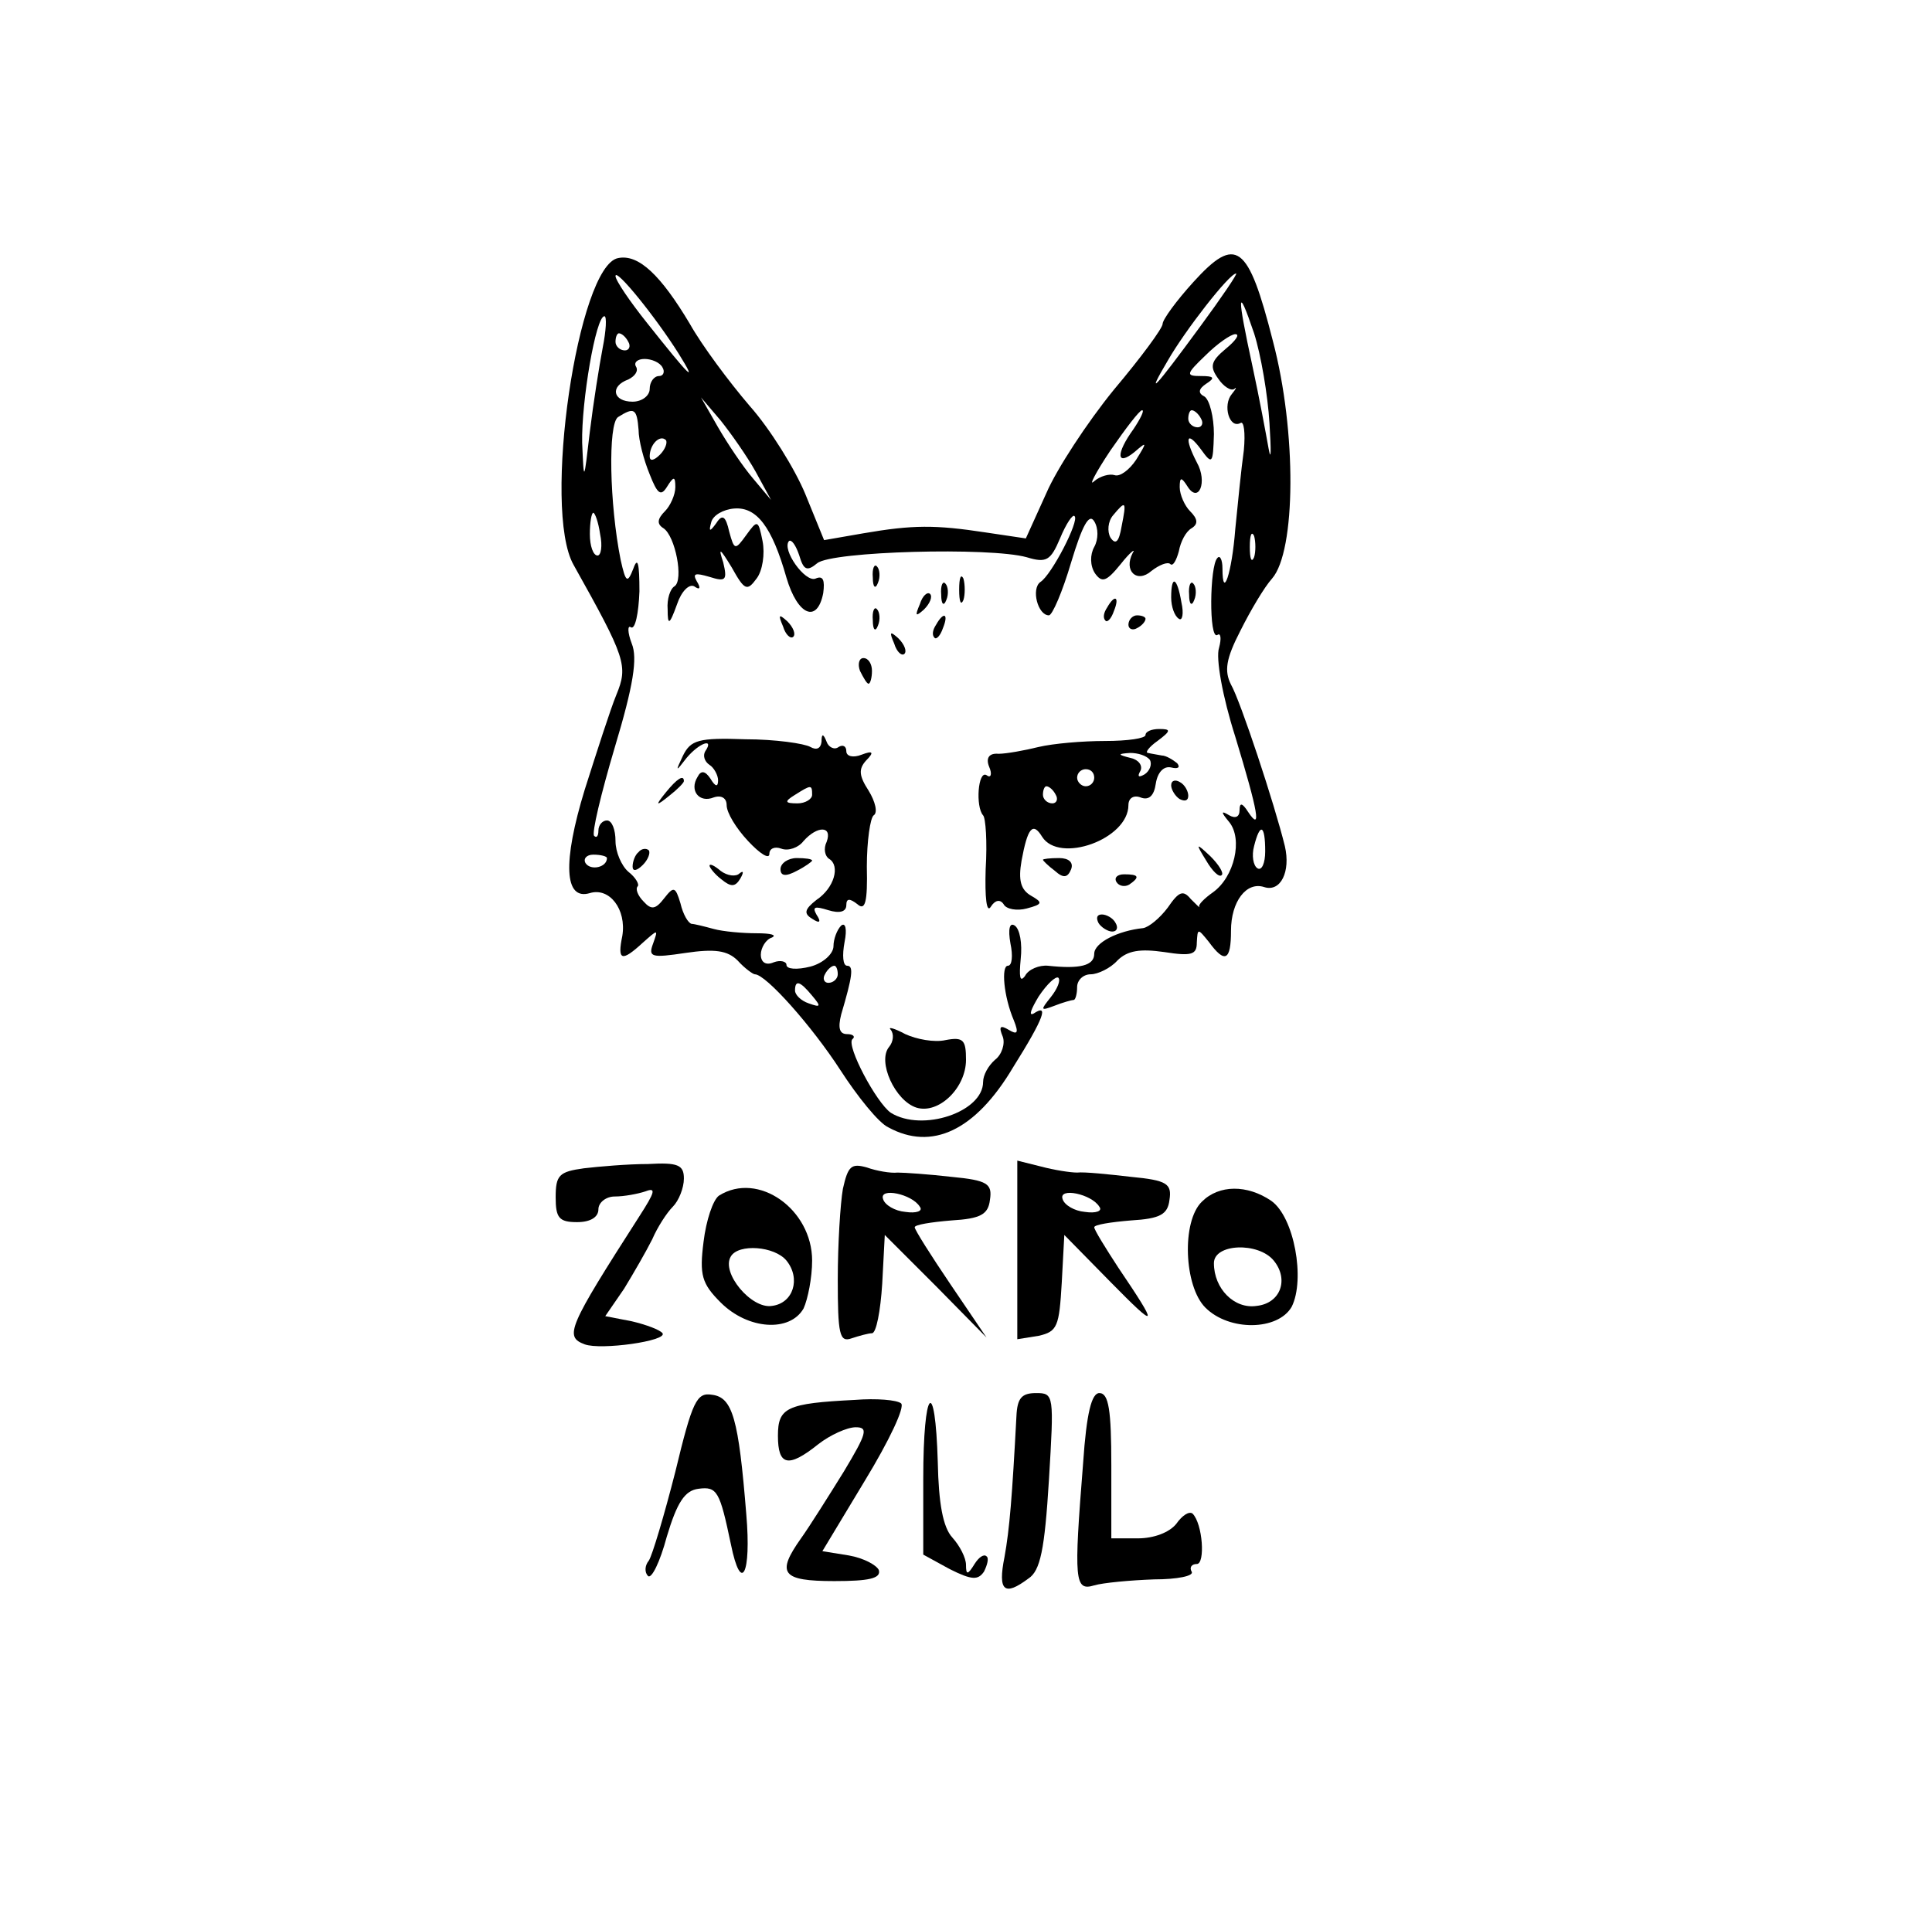 <?xml version="1.0" standalone="no"?>
<!DOCTYPE svg PUBLIC "-//W3C//DTD SVG 20010904//EN"
 "http://www.w3.org/TR/2001/REC-SVG-20010904/DTD/svg10.dtd">
<svg version="1.0" xmlns="http://www.w3.org/2000/svg"
 width="226pt" height="223pt" viewBox="0 0 226 223"
 preserveAspectRatio="xMidYMid meet">

<g transform="translate(0,223) scale(0.1,-0.1)"
fill="#000000" stroke="none">
<path d="M1396 1900 c-20 -22 -36 -44 -36 -49 0 -5 -25 -39 -57 -77 -31 -38
-67 -93 -79 -121 l-24 -53 -47 7 c-59 9 -85 9 -143 -1 l-46 -8 -22 54 c-12 29
-41 76 -65 103 -24 28 -56 71 -70 96 -34 57 -60 82 -84 77 -47 -9 -89 -294
-52 -359 61 -109 64 -118 50 -152 -7 -17 -23 -67 -37 -111 -26 -85 -24 -130 6
-121 23 7 43 -19 38 -50 -6 -29 -1 -31 24 -8 18 16 18 16 12 -1 -6 -16 -2 -17
38 -11 34 5 49 3 61 -9 8 -9 18 -16 20 -16 13 0 67 -61 100 -112 20 -31 45
-62 56 -67 51 -28 102 -4 146 70 37 59 42 75 24 63 -6 -3 -3 5 6 20 10 15 20
24 23 22 3 -3 -1 -13 -9 -23 -12 -15 -12 -16 4 -10 10 4 21 7 23 7 2 0 4 7 4
15 0 8 7 15 16 15 8 0 23 7 31 16 12 12 27 14 55 10 32 -5 38 -3 38 11 1 17 1
17 14 1 19 -26 26 -22 26 13 0 34 18 58 39 51 19 -6 31 18 24 48 -12 49 -52
170 -63 189 -8 16 -6 30 11 63 12 24 28 51 37 61 28 32 29 172 1 278 -29 114
-43 124 -93 69z m-602 -84 c23 -37 13 -27 -37 36 -20 25 -37 50 -37 55 0 10
47 -48 74 -91z m610 32 c-55 -75 -64 -84 -38 -40 20 35 72 102 80 102 2 0 -17
-28 -42 -62z m81 -113 c2 -33 2 -46 -1 -30 -3 17 -11 60 -19 97 -18 83 -18 97
2 38 8 -25 16 -72 18 -105z m-780 88 c-4 -21 -11 -65 -15 -98 -7 -60 -7 -60
-9 -13 -1 48 16 148 26 148 3 0 2 -17 -2 -37z m30 7 c3 -5 1 -10 -4 -10 -6 0
-11 5 -11 10 0 6 2 10 4 10 3 0 8 -4 11 -10z m699 -8 c-18 -15 -19 -21 -9 -35
6 -9 15 -15 19 -12 3 3 2 0 -3 -6 -11 -13 -3 -41 10 -34 4 3 6 -11 4 -32 -3
-21 -7 -62 -10 -92 -4 -52 -15 -84 -15 -46 0 10 -3 16 -6 12 -9 -9 -10 -96 0
-90 4 3 5 -4 2 -15 -4 -12 4 -57 19 -104 27 -89 31 -112 15 -88 -7 11 -10 11
-10 2 0 -8 -5 -10 -12 -6 -10 6 -10 4 0 -8 16 -20 6 -64 -19 -82 -10 -7 -18
-15 -16 -17 1 -2 -3 2 -10 9 -9 11 -14 9 -27 -10 -9 -12 -22 -23 -29 -24 -29
-3 -57 -17 -57 -30 0 -14 -17 -18 -54 -14 -10 1 -23 -4 -27 -12 -6 -8 -7 -1
-5 20 2 18 -1 35 -7 39 -6 4 -8 -4 -5 -21 3 -14 2 -26 -3 -26 -8 0 -5 -36 7
-64 6 -15 4 -17 -6 -11 -10 6 -12 4 -7 -8 3 -8 -1 -21 -9 -27 -8 -7 -14 -18
-14 -26 0 -35 -71 -59 -108 -36 -17 12 -52 78 -45 86 4 3 1 6 -6 6 -9 0 -11 7
-7 23 13 44 15 57 7 57 -5 0 -6 12 -3 28 3 15 1 23 -4 19 -5 -5 -9 -16 -9 -24
0 -9 -12 -20 -27 -24 -16 -4 -28 -3 -28 2 0 4 -7 6 -15 3 -9 -4 -15 0 -15 9 0
8 6 18 13 20 6 3 -1 5 -18 5 -16 0 -39 2 -50 5 -11 3 -23 6 -26 6 -4 1 -10 11
-13 24 -6 20 -8 20 -19 6 -10 -13 -15 -14 -24 -4 -7 7 -10 15 -7 18 2 2 -2 10
-11 17 -8 7 -15 23 -15 36 0 13 -4 24 -10 24 -5 0 -10 -5 -10 -12 0 -6 -2 -9
-5 -6 -3 3 8 49 24 103 22 73 27 105 20 122 -5 13 -5 22 -1 19 5 -3 9 16 10
42 0 33 -2 41 -7 27 -7 -18 -9 -17 -15 10 -13 65 -15 159 -3 167 19 12 22 10
24 -15 0 -12 6 -35 13 -52 9 -23 13 -26 20 -15 8 13 10 13 10 0 0 -9 -6 -22
-12 -28 -9 -9 -10 -15 -2 -20 14 -9 24 -61 13 -68 -5 -3 -9 -15 -8 -27 0 -19
2 -19 11 6 5 15 14 24 20 21 7 -5 8 -2 3 6 -5 9 -2 10 15 5 19 -6 21 -4 16 17
-6 18 -4 17 10 -6 15 -27 18 -28 29 -13 7 9 10 29 7 44 -5 25 -6 25 -19 7 -13
-18 -14 -18 -20 4 -4 18 -8 21 -15 10 -8 -11 -9 -10 -6 1 2 8 14 15 27 16 26
2 44 -21 61 -81 13 -44 36 -54 43 -18 2 15 0 21 -9 17 -12 -5 -40 34 -31 44 3
2 8 -5 12 -17 5 -17 9 -19 21 -9 17 14 202 19 245 7 23 -7 28 -4 39 22 7 17
15 29 17 26 6 -5 -27 -69 -40 -77 -11 -8 -3 -39 10 -39 4 0 16 28 26 62 13 43
21 58 27 48 5 -8 5 -21 0 -30 -5 -9 -5 -22 1 -31 8 -11 13 -10 30 11 11 14 18
19 14 13 -11 -21 5 -36 22 -21 9 7 19 11 22 8 3 -3 7 4 10 15 2 11 8 23 15 27
8 5 7 11 -2 20 -6 6 -12 19 -12 28 0 12 2 12 9 1 13 -21 24 5 11 28 -15 29
-12 38 5 15 13 -18 14 -17 15 18 0 20 -5 40 -11 44 -8 4 -7 9 2 15 11 7 9 9
-6 9 -18 0 -18 2 5 24 14 14 30 25 35 25 6 0 0 -8 -11 -17z m-659 -22 c3 -5 1
-10 -4 -10 -6 0 -11 -7 -11 -15 0 -8 -9 -15 -20 -15 -23 0 -27 18 -5 26 8 4
12 10 9 15 -3 5 2 9 10 9 8 0 18 -4 21 -10z m109 -122 l18 -33 -21 25 c-12 14
-30 41 -41 60 l-20 35 23 -27 c12 -15 31 -42 41 -60z m442 50 c-21 -29 -20
-44 1 -27 15 13 15 12 2 -9 -8 -12 -19 -20 -25 -18 -6 2 -17 -1 -24 -7 -7 -7
1 9 19 36 18 26 34 47 37 47 3 0 -2 -10 -10 -22z m79 12 c3 -5 1 -10 -4 -10
-6 0 -11 5 -11 10 0 6 2 10 4 10 3 0 8 -4 11 -10z m-633 -42 c-7 -7 -12 -8
-12 -2 0 14 12 26 19 19 2 -3 -1 -11 -7 -17z m540 -84 c-3 -18 -7 -22 -13 -13
-4 7 -3 19 3 26 15 18 16 17 10 -13z m-610 -9 c3 -14 1 -25 -3 -25 -5 0 -9 11
-9 25 0 14 2 25 4 25 2 0 6 -11 8 -25z m765 -27 c-3 -7 -5 -2 -5 12 0 14 2 19
5 13 2 -7 2 -19 0 -25z m13 -344 c0 -14 -4 -23 -9 -20 -5 3 -7 15 -4 26 7 28
13 25 13 -6z m-770 -8 c0 -11 -19 -15 -25 -6 -3 5 1 10 9 10 9 0 16 -2 16 -4z
m270 -136 c0 -5 -5 -10 -11 -10 -5 0 -7 5 -4 10 3 6 8 10 11 10 2 0 4 -4 4
-10z m-30 -25 c11 -13 10 -14 -4 -9 -9 3 -16 10 -16 15 0 13 6 11 20 -6z"/>
<path d="M1021 1554 c0 -11 3 -14 6 -6 3 7 2 16 -1 19 -3 4 -6 -2 -5 -13z"/>
<path d="M1122 1540 c0 -14 2 -19 5 -12 2 6 2 18 0 25 -3 6 -5 1 -5 -13z"/>
<path d="M1101 1534 c0 -11 3 -14 6 -6 3 7 2 16 -1 19 -3 4 -6 -2 -5 -13z"/>
<path d="M1370 1531 c0 -11 4 -22 9 -25 4 -3 6 6 3 19 -5 30 -12 33 -12 6z"/>
<path d="M1391 1534 c0 -11 3 -14 6 -6 3 7 2 16 -1 19 -3 4 -6 -2 -5 -13z"/>
<path d="M1076 1523 c-6 -14 -5 -15 5 -6 7 7 10 15 7 18 -3 3 -9 -2 -12 -12z"/>
<path d="M1295 1519 c-4 -6 -5 -12 -2 -15 2 -3 7 2 10 11 7 17 1 20 -8 4z"/>
<path d="M1021 1504 c0 -11 3 -14 6 -6 3 7 2 16 -1 19 -3 4 -6 -2 -5 -13z"/>
<path d="M916 1497 c3 -10 9 -15 12 -12 3 3 0 11 -7 18 -10 9 -11 8 -5 -6z"/>
<path d="M1095 1499 c-4 -6 -5 -12 -2 -15 2 -3 7 2 10 11 7 17 1 20 -8 4z"/>
<path d="M1320 1499 c0 -5 5 -7 10 -4 6 3 10 8 10 11 0 2 -4 4 -10 4 -5 0 -10
-5 -10 -11z"/>
<path d="M1046 1477 c3 -10 9 -15 12 -12 3 3 0 11 -7 18 -10 9 -11 8 -5 -6z"/>
<path d="M1006 1445 c4 -8 8 -15 10 -15 2 0 4 7 4 15 0 8 -4 15 -10 15 -5 0
-7 -7 -4 -15z"/>
<path d="M1340 1370 c0 -4 -21 -7 -47 -7 -27 0 -61 -3 -78 -7 -16 -4 -38 -8
-47 -8 -11 1 -15 -5 -11 -15 4 -9 2 -14 -3 -10 -10 6 -13 -37 -4 -47 3 -3 5
-31 3 -63 -1 -33 1 -52 6 -44 5 8 11 9 15 3 3 -6 16 -8 27 -5 19 5 19 7 5 15
-12 7 -15 18 -11 41 7 38 13 46 24 28 20 -32 101 -3 101 37 0 8 6 12 14 9 10
-4 16 2 18 16 2 13 9 21 18 19 8 -2 11 0 7 5 -5 4 -13 9 -18 9 -5 1 -12 2 -16
3 -4 0 1 7 11 14 16 12 16 14 2 14 -9 0 -16 -3 -16 -7z m5 -29 c3 -5 0 -13 -6
-17 -7 -4 -9 -3 -5 4 3 6 -2 13 -11 15 -16 4 -16 5 -1 6 9 0 19 -3 23 -8z
m-65 -21 c0 -5 -4 -10 -10 -10 -5 0 -10 5 -10 10 0 6 5 10 10 10 6 0 10 -4 10
-10z m-45 -20 c3 -5 1 -10 -4 -10 -6 0 -11 5 -11 10 0 6 2 10 4 10 3 0 8 -4
11 -10z"/>
<path d="M799 1346 c-9 -19 -9 -20 4 -3 15 18 33 24 22 8 -3 -5 -1 -12 5 -16
5 -3 10 -12 10 -18 0 -8 -3 -8 -9 2 -6 9 -11 10 -15 2 -10 -16 2 -31 19 -24 9
3 15 -1 15 -9 0 -9 11 -27 25 -42 14 -15 25 -22 25 -15 0 6 6 9 14 6 8 -3 20
1 26 9 16 18 34 18 27 -1 -4 -8 -2 -17 3 -20 13 -8 6 -34 -15 -48 -14 -11 -15
-16 -5 -22 9 -6 11 -4 5 5 -5 9 -2 10 14 5 13 -4 21 -2 21 6 0 8 4 8 13 1 9
-8 12 2 11 44 0 30 4 57 8 60 5 3 2 16 -6 29 -11 17 -12 25 -3 35 10 10 8 12
-5 7 -10 -4 -18 -2 -18 4 0 6 -4 8 -9 5 -5 -4 -12 0 -14 6 -4 10 -6 10 -6 0
-1 -8 -6 -10 -13 -6 -7 4 -41 9 -76 9 -55 2 -64 -1 -73 -19z m151 -46 c0 -5
-8 -10 -17 -10 -15 0 -16 2 -3 10 19 12 20 12 20 0z"/>
<path d="M779 1303 c-13 -16 -12 -17 4 -4 9 7 17 15 17 17 0 8 -8 3 -21 -13z"/>
<path d="M1370 1311 c0 -5 5 -13 10 -16 6 -3 10 -2 10 4 0 5 -4 13 -10 16 -5
3 -10 2 -10 -4z"/>
<path d="M747 1233 c-4 -3 -7 -11 -7 -17 0 -6 5 -5 12 2 6 6 9 14 7 17 -3 3
-9 2 -12 -2z"/>
<path d="M1411 1223 c7 -12 15 -20 18 -17 3 2 -3 12 -13 22 -17 16 -18 16 -5
-5z"/>
<path d="M913 1213 c0 -8 6 -9 19 -2 10 5 18 11 18 12 0 2 -8 3 -18 3 -10 0
-19 -6 -19 -13z"/>
<path d="M1220 1224 c0 -1 6 -7 14 -13 10 -9 15 -8 19 2 3 8 -3 13 -14 13 -11
0 -19 -1 -19 -2z"/>
<path d="M830 1217 c0 -2 6 -10 14 -16 11 -9 16 -9 22 1 4 7 4 10 -1 6 -4 -4
-14 -3 -22 3 -7 6 -13 9 -13 6z"/>
<path d="M1306 1198 c3 -5 10 -6 15 -3 13 9 11 12 -6 12 -8 0 -12 -4 -9 -9z"/>
<path d="M1285 1150 c3 -5 11 -10 16 -10 6 0 7 5 4 10 -3 6 -11 10 -16 10 -6
0 -7 -4 -4 -10z"/>
<path d="M1042 1025 c4 -5 3 -14 -2 -20 -14 -17 7 -63 32 -71 26 -8 58 23 58
56 0 23 -3 27 -24 23 -13 -3 -34 1 -47 7 -13 7 -21 9 -17 5z"/>
<path d="M683 863 c-29 -4 -33 -8 -33 -34 0 -24 4 -29 25 -29 16 0 25 6 25 15
0 8 9 15 19 15 11 0 27 3 36 6 13 5 11 -1 -7 -29 -84 -131 -88 -141 -64 -150
19 -7 97 4 91 13 -3 4 -19 10 -36 14 l-31 6 22 32 c11 18 26 44 33 58 6 14 17
31 24 38 7 7 13 22 13 33 0 16 -7 19 -42 17 -24 0 -58 -3 -75 -5z"/>
<path d="M986 839 c-3 -17 -6 -65 -6 -106 0 -64 2 -74 16 -69 9 3 20 6 24 6 5
0 10 26 12 58 l3 57 60 -60 59 -60 -42 62 c-23 34 -42 64 -42 67 0 3 19 6 43
8 34 2 43 7 45 24 3 19 -3 23 -45 27 -26 3 -55 5 -63 5 -8 -1 -25 2 -36 6 -18
5 -22 2 -28 -25z m90 -21 c4 -5 -4 -8 -17 -6 -12 1 -24 8 -26 15 -5 14 34 6
43 -9z"/>
<path d="M1190 767 l0 -104 25 4 c22 5 24 11 27 62 l3 56 54 -55 c56 -57 57
-54 9 17 -15 23 -28 44 -28 47 0 3 19 6 43 8 34 2 43 7 45 24 3 19 -3 23 -45
27 -26 3 -55 6 -63 5 -8 0 -27 3 -42 7 l-28 7 0 -105z m96 51 c4 -5 -4 -8 -17
-6 -12 1 -24 8 -26 15 -5 14 34 6 43 -9z"/>
<path d="M841 831 c-7 -5 -15 -29 -18 -54 -5 -39 -2 -49 20 -71 32 -32 81 -35
97 -7 5 11 10 36 10 56 0 60 -63 105 -109 76z m79 -76 c17 -21 8 -50 -17 -53
-24 -4 -60 39 -48 58 9 15 51 12 65 -5z"/>
<path d="M1406 824 c-24 -23 -21 -99 4 -124 28 -28 85 -27 101 1 16 32 3 105
-24 124 -28 19 -61 19 -81 -1z m84 -69 c18 -22 8 -50 -20 -53 -26 -4 -50 20
-50 50 0 23 52 25 70 3z"/>
<path d="M790 508 c-13 -51 -27 -98 -31 -104 -5 -6 -5 -14 -1 -18 4 -4 14 16
22 46 12 40 21 54 37 56 22 3 25 -3 38 -65 12 -59 24 -35 18 35 -9 112 -16
137 -40 140 -18 3 -23 -7 -43 -90z"/>
<path d="M1000 592 c-80 -4 -90 -9 -90 -42 0 -35 12 -38 47 -10 14 11 34 20
44 20 15 0 13 -7 -14 -52 -18 -29 -40 -64 -50 -78 -29 -41 -23 -50 39 -50 40
0 55 3 52 13 -3 6 -18 14 -35 17 l-31 5 50 83 c28 46 47 86 42 90 -5 4 -29 6
-54 4z"/>
<path d="M1189 573 c-5 -94 -8 -132 -14 -165 -8 -40 0 -46 28 -25 14 9 19 34
24 115 6 100 6 102 -15 102 -17 0 -22 -6 -23 -27z"/>
<path d="M1267 518 c-11 -138 -10 -150 13 -143 10 3 42 6 70 7 27 0 47 4 44 9
-3 5 0 9 6 9 10 0 7 47 -5 59 -4 3 -12 -2 -19 -12 -8 -10 -26 -17 -45 -17
l-31 0 0 85 c0 65 -3 85 -14 85 -9 0 -15 -23 -19 -82z"/>
<path d="M1080 500 l0 -89 31 -17 c26 -13 33 -13 40 -3 4 8 6 16 3 18 -3 3 -9
-1 -14 -9 -8 -13 -10 -13 -10 -1 0 8 -7 22 -16 32 -11 12 -16 40 -17 88 -3
103 -17 87 -17 -19z"/>
</g>
</svg>
